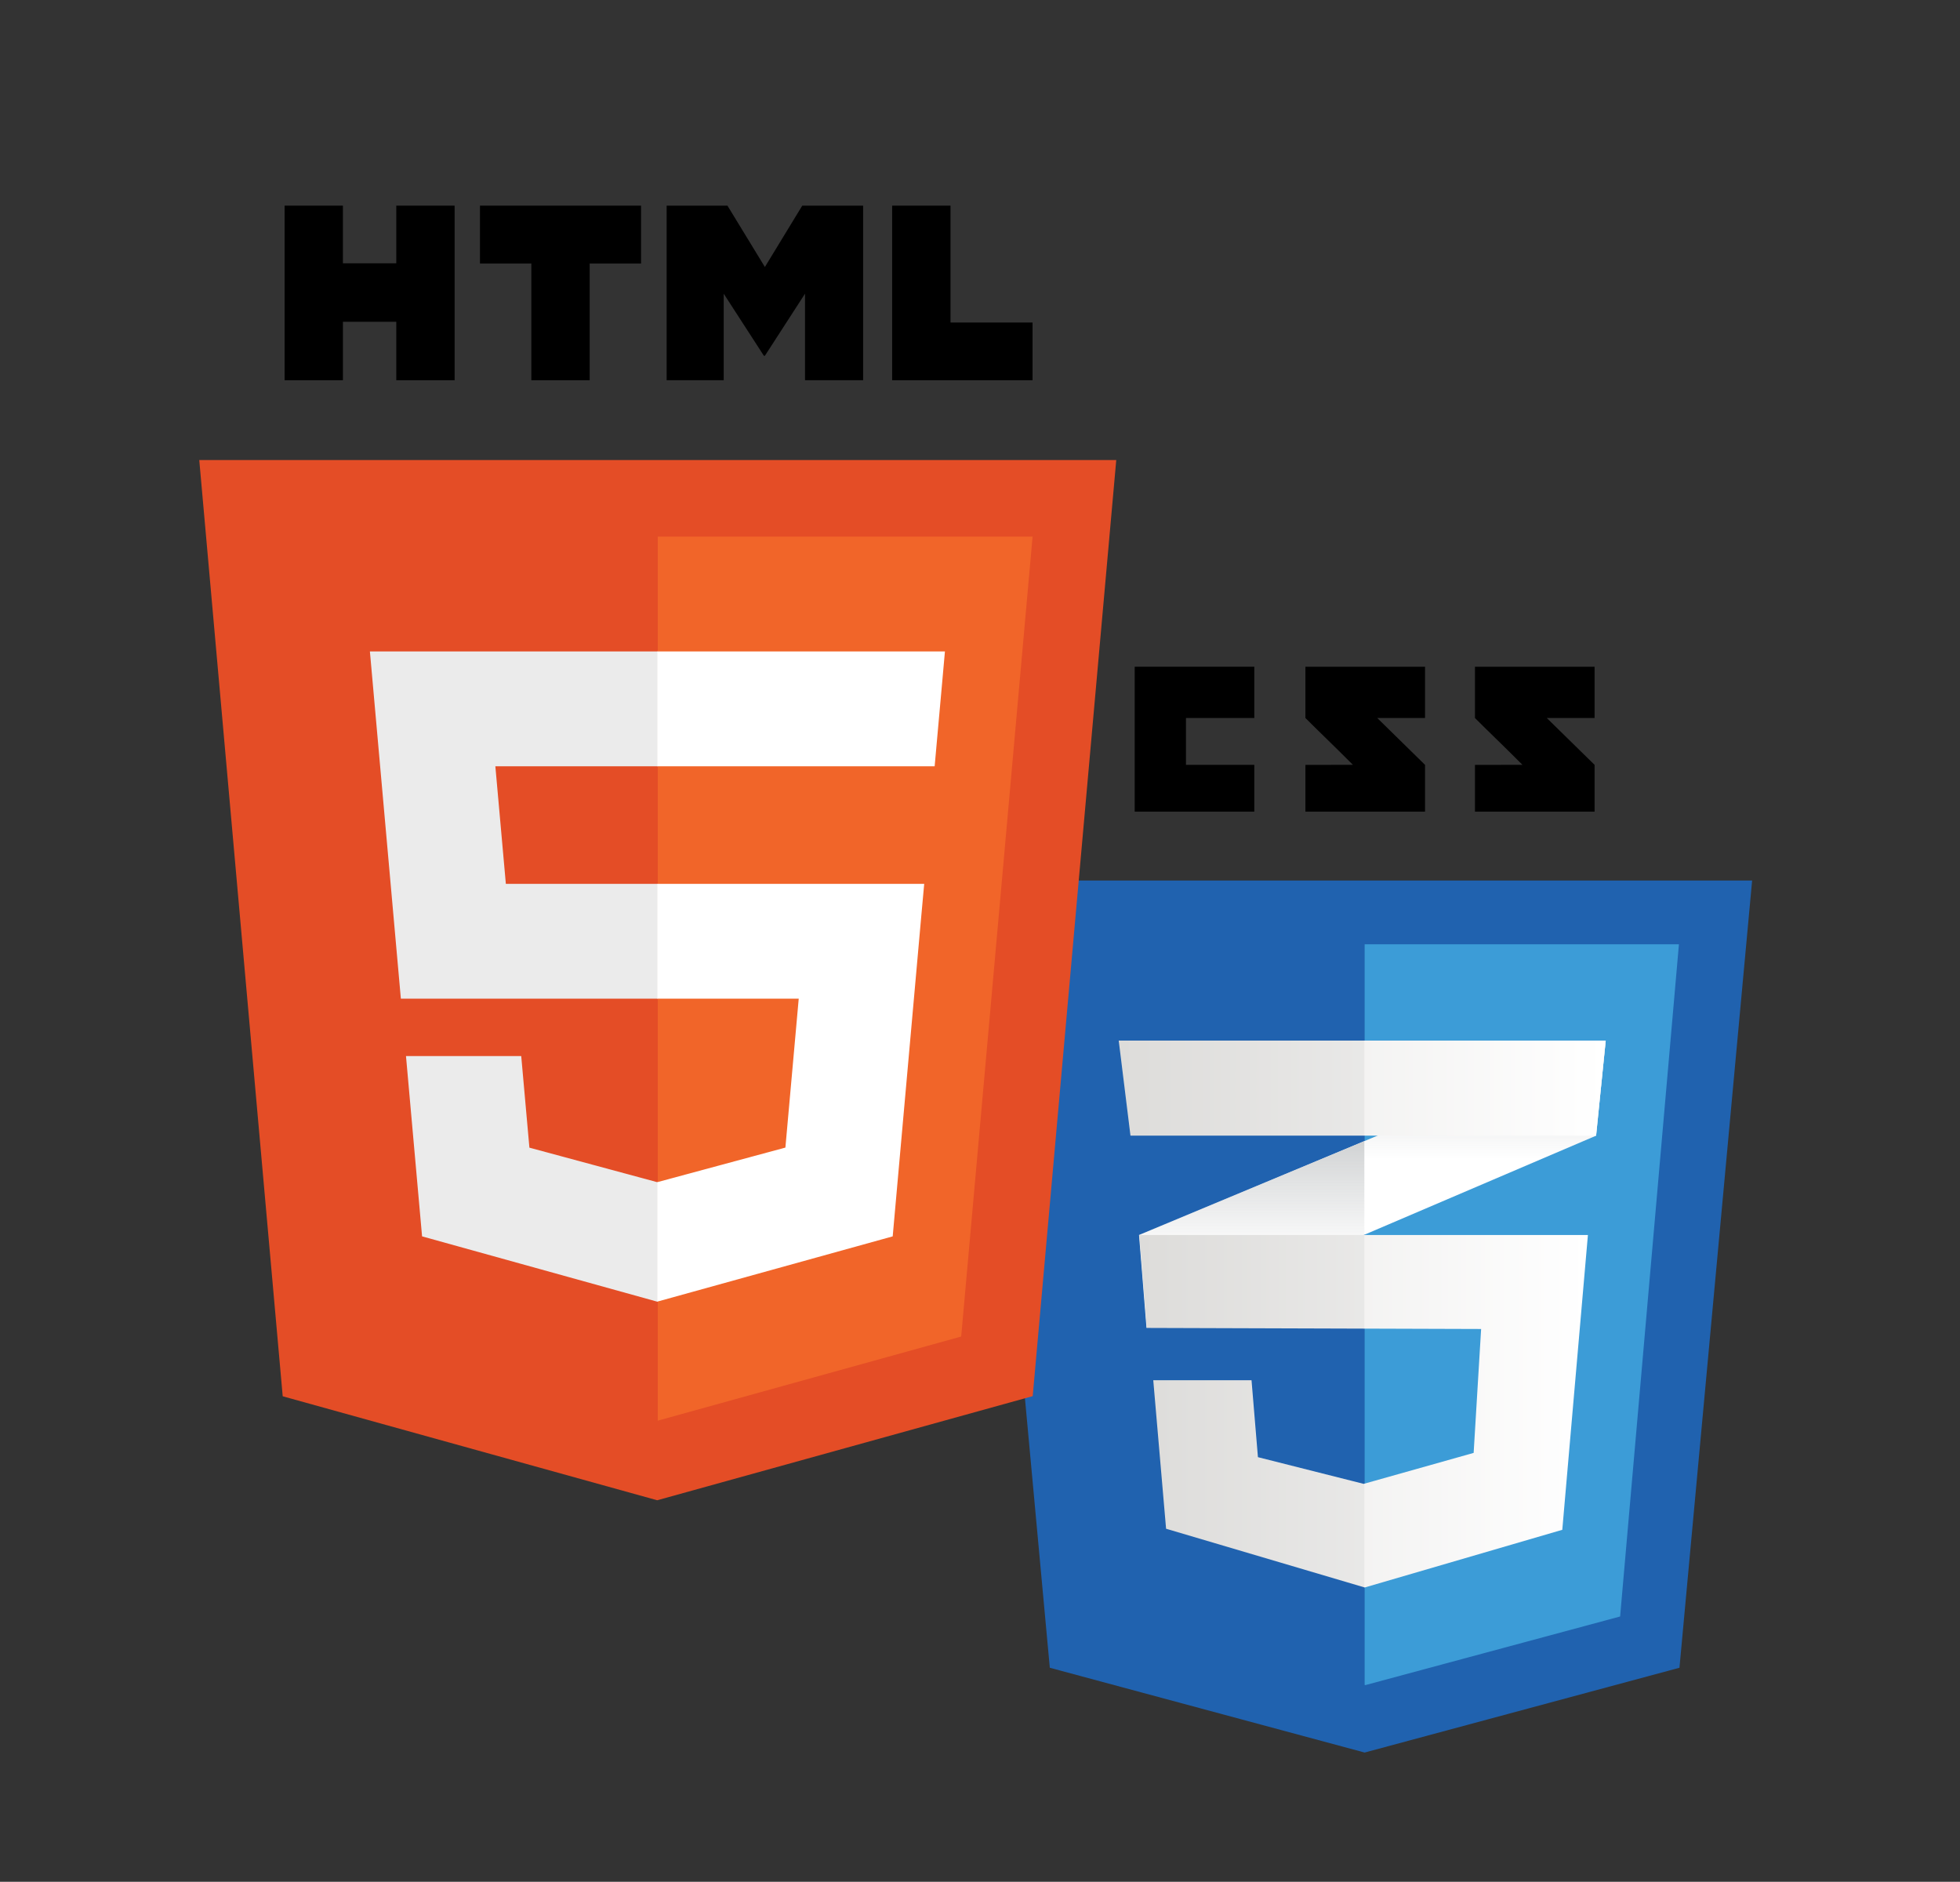 <?xml version="1.0" encoding="utf-8"?>
<!-- Generator: Adobe Illustrator 17.0.0, SVG Export Plug-In . SVG Version: 6.00 Build 0)  -->
<!DOCTYPE svg PUBLIC "-//W3C//DTD SVG 1.1//EN" "http://www.w3.org/Graphics/SVG/1.1/DTD/svg11.dtd">
<svg version="1.1" id="Layer_1" xmlns="http://www.w3.org/2000/svg" xmlns:xlink="http://www.w3.org/1999/xlink" x="0px" y="0px"
	 width="848px" height="814px" viewBox="92.327 28.327 848 814" enable-background="new 92.327 28.327 848 814"
	 xml:space="preserve">
<rect x="92.327" y="28.327" width="848" height="814" fill="#333333" stroke="none"/>
<g>
	<rect x="413.453" y="282.278" fill="none" width="538.583" height="538.583"/>
	<g>
		<polygon fill="#2062AF" points="818.953,749.731 682.743,786.408 546.531,749.731 515.099,409.207 850.389,409.207 		"/>
		<polygon fill="#3C9CD7" points="682.742,436.789 682.742,757.156 683.049,757.239 793.278,727.558 818.721,436.789 		"/>
		<g>
			<polygon points="605.438,359.177 605.438,338.909 635.009,338.909 635.009,316.731 583.26,316.731 583.26,379.415 
				635.009,379.415 635.009,359.177 			"/>
			<path d="M688.204,338.909h20.673v-22.178h-51.753c0,0,0,11.132,0,22.178c6.923,6.924,10.535,10.238,20.548,20.252
				c-5.853,0-20.548,0.021-20.548,0.02v20.234h51.753v-20.238L688.204,338.909z"/>
			<path d="M761.556,338.909h20.673v-22.178h-51.756c0,0,0,11.132,0,22.178c6.924,6.924,10.537,10.238,20.551,20.252
				c-5.852,0-20.551,0.021-20.551,0.02v20.234h51.757v-20.238L761.556,338.909z"/>
		</g>
		<g>
			<polygon fill="#FFFFFF" points="682.621,521.934 585.13,562.537 588.364,602.735 682.621,562.434 782.885,519.567 
				787.043,478.445 			"/>
			
				<linearGradient id="SVGID_1_" gradientUnits="userSpaceOnUse" x1="539.875" y1="41.919" x2="539.875" y2="122.72" gradientTransform="matrix(1 0 0 -1 94 644.654)">
				<stop  offset="0.387" style="stop-color:#D1D3D4;stop-opacity:0"/>
				<stop  offset="1" style="stop-color:#D1D3D4"/>
			</linearGradient>
			<polygon fill="url(#SVGID_1_)" points="585.13,562.537 588.364,602.735 682.621,562.434 682.621,521.934 			"/>
			
				<linearGradient id="SVGID_2_" gradientUnits="userSpaceOnUse" x1="640.832" y1="82.22" x2="640.832" y2="166.209" gradientTransform="matrix(1 0 0 -1 94 644.654)">
				<stop  offset="0.387" style="stop-color:#D1D3D4;stop-opacity:0"/>
				<stop  offset="1" style="stop-color:#D1D3D4"/>
			</linearGradient>
			<polygon fill="url(#SVGID_2_)" points="787.043,478.445 682.621,521.934 682.621,562.434 782.885,519.567 			"/>
			
				<linearGradient id="SVGID_3_" gradientUnits="userSpaceOnUse" x1="491.28" y1="5.88" x2="685.344" y2="5.88" gradientTransform="matrix(1 0 0 -1 94 644.654)">
				<stop  offset="0" style="stop-color:#E8E7E5"/>
				<stop  offset="1" style="stop-color:#FFFFFF"/>
			</linearGradient>
			<polygon fill="url(#SVGID_3_)" points="585.28,562.537 588.514,602.735 733.139,603.197 729.904,656.794 682.314,670.193 
				636.566,658.642 633.794,625.375 591.286,625.375 596.831,689.599 682.776,715.011 768.254,690.06 779.344,562.537 			"/>
			<g opacity="0.05">
				<polygon points="682.621,562.537 585.13,562.537 588.364,602.735 682.621,603.036 				"/>
				<polygon points="682.621,670.063 682.159,670.193 636.417,658.642 633.644,625.375 591.137,625.375 596.681,689.599 
					682.621,715.011 				"/>
			</g>
			
				<linearGradient id="SVGID_4_" gradientUnits="userSpaceOnUse" x1="482.351" y1="145.648" x2="693.043" y2="145.648" gradientTransform="matrix(1 0 0 -1 94 644.654)">
				<stop  offset="0" style="stop-color:#E8E7E5"/>
				<stop  offset="1" style="stop-color:#FFFFFF"/>
			</linearGradient>
			<polygon fill="url(#SVGID_4_)" points="576.351,478.445 787.043,478.445 782.885,519.567 581.433,519.567 			"/>
			<polygon opacity="0.05" enable-background="new    " points="682.621,478.445 576.351,478.445 581.433,519.567 682.621,519.567 
							"/>
		</g>
	</g>
</g>
<g>
	<polygon fill="#E44D26" points="214.644,632.304 178.538,227.335 575.278,227.335 539.134,632.24 376.665,677.282 	"/>
	<polygon fill="#F16529" points="376.908,642.854 508.191,606.457 539.078,260.447 376.908,260.447 	"/>
	<polygon fill="#EBEBEB" points="376.908,410.645 311.185,410.645 306.645,359.784 376.908,359.784 376.908,310.116 
		376.736,310.116 252.365,310.116 253.554,323.441 265.761,460.312 376.908,460.312 	"/>
	<polygon fill="#EBEBEB" points="376.908,539.638 376.69,539.695 321.375,524.759 317.839,485.147 290.96,485.147 267.98,485.147 
		274.939,563.133 376.679,591.376 376.908,591.312 	"/>
	<path d="M215.451,117.283h25.24v24.938h23.089v-24.938h25.242v75.517h-25.24v-25.288h-23.089v25.288h-25.24v-75.517H215.451z"/>
	<path d="M322.214,142.324h-22.221v-25.042h69.694v25.042h-22.23v50.474h-25.242L322.214,142.324L322.214,142.324z"/>
	<path d="M380.748,117.283h26.319l16.19,26.534l16.173-26.534h26.329v75.517h-25.137v-37.43l-17.365,26.85h-0.434l-17.378-26.85
		v37.43h-24.697V117.283z"/>
	<path d="M478.32,117.283h25.248v50.555h35.495v24.962h-60.744v-75.517H478.32z"/>
	<polygon fill="#FFFFFF" points="376.736,410.645 376.736,460.312 437.897,460.312 432.131,524.727 376.736,539.678 
		376.736,591.352 478.558,563.133 479.305,554.74 490.976,423.983 492.188,410.645 478.804,410.645 	"/>
	<polygon fill="#FFFFFF" points="376.736,310.116 376.736,340.965 376.736,359.663 376.736,359.784 496.548,359.784 
		496.548,359.784 496.708,359.784 497.704,348.62 499.967,323.441 501.155,310.116 	"/>
</g>
</svg>
